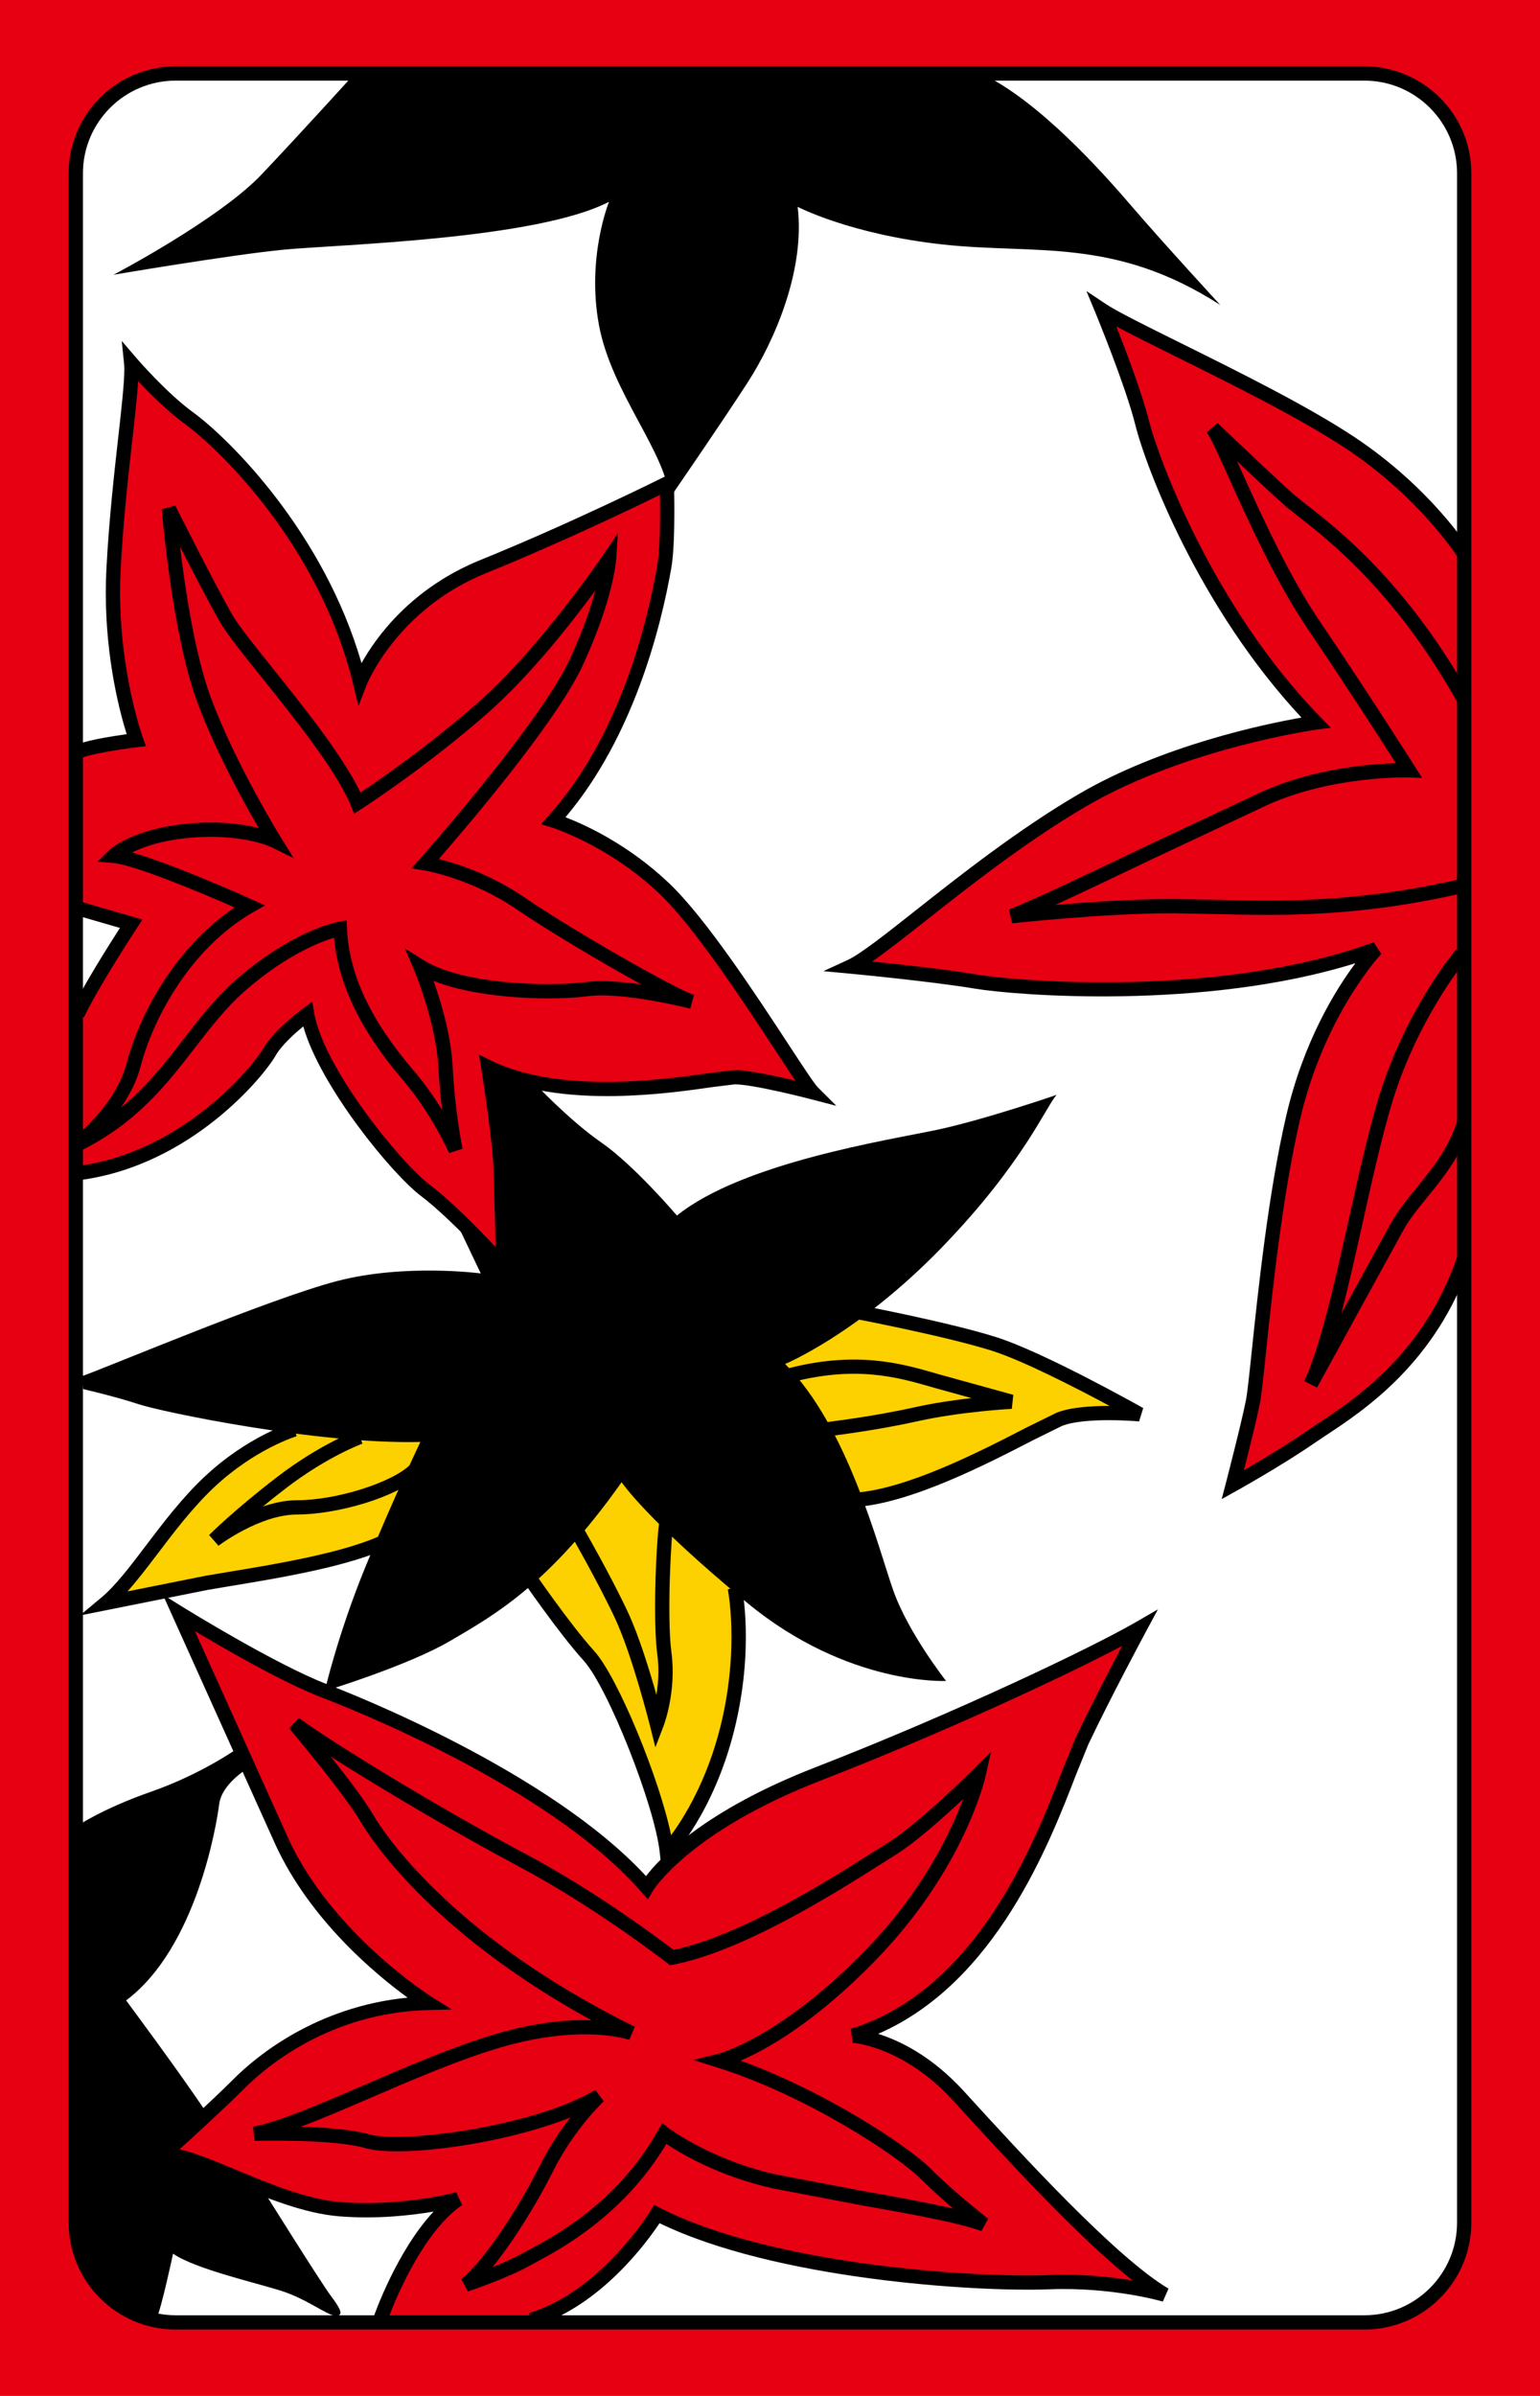 <?xml version="1.0" encoding="iso-8859-1"?>
<!-- Generator: Adobe Illustrator 19.1.0, SVG Export Plug-In . SVG Version: 6.00 Build 0)  -->
<svg version="1.1" id="&#xB808;&#xC774;&#xC5B4;_1" xmlns="http://www.w3.org/2000/svg" xmlns:xlink="http://www.w3.org/1999/xlink"
	 x="0px" y="0px" viewBox="0 0 153.071 238.11" style="enable-background:new 0 0 153.071 238.11;" xml:space="preserve">
<rect style="fill:#E60012;" width="153.071" height="238.11"/>
<g>
	<path style="fill:#FFFFFF;" d="M7.535,16.639v204.834c0,0,1.833,9.5,10.666,9.5s117.667,0,117.667,0s10-0.5,10-13.668
		c0-13.166,0-201.166,0-201.166s-0.832-8.833-12.666-8.833s-115.334,0-115.334,0S9.535,6.806,7.535,16.639z"/>
	<path style="fill:#E60012;" d="M145.869,54.639c0,0-5-7-13.333-11.833s-20.999-10.333-22.333-11.333c0,0,2.166,5.5,2.666,8.333
		s6.668,22.333,17.834,31.833c0,0-8.334,1.334-15.334,4c-7,2.667-18.334,10.667-22,13.667s-9.166,6.5-9.166,6.5s6.667,0.167,9,0.833
		c2.333,0.667,11.167,2,19,1.667c7.833-0.334,21.832-2.667,23.666-3.667c0,0-0.5,1-1.5,2.167c-1,1.166-4.666,8.5-6.166,14.5
		c-1.5,6-3.334,23.167-3.334,24.667s-1.666,9.334-2.333,11c0,0,7.167-3.666,12.5-7.5c5.333-3.834,10.166-10.668,10.833-14.833
		V54.639z"/>
	<path style="fill:#E60012;" d="M7.535,74.472c0,0,4.167-1.166,6-1.166c0,0-3.167-9.167-2.333-17.167s2.167-17.834,1.833-19.667
		c0,0,3.166,2.834,4.166,3.667s12.5,7.667,18.5,27.167c0,0,2.833-5.333,6.833-8.167s11.833-5.333,12.667-5.833s9.5-4,10.833-5
		c0,0,0.667,6.167-0.833,12.333s-4,13.333-10.167,20.833c0,0,6.167,1.667,11.5,7.334c5.334,5.666,13.834,19.5,13.834,19.5
		s-3.501-1-5.168-1.166c-1.666-0.168-4.332,0.166-5.166,0.332c-0.833,0.168-13.667,2.167-21.333-1.5c0,0,1.167,7.168,1.167,8.668
		s0.667,10.832,0.667,10.832l-2-0.832c0,0-3.333-4-4.667-5s-10-7.668-13.167-18.668c0,0-2.666,1.833-3.833,3.5
		c-1.167,1.668-9,11.5-19.333,11.834v-15.834l5.333-8.833l-5.333-1.667V74.472z"/>
	<path style="fill:#E60012;" d="M37.702,230.805c0,0,3.5-8.666,6.667-11.832c0,0-6.167,0.998-9.833,0.666
		c-3.667-0.334-8.833-2.166-10.333-2.834c-1.5-0.666-8-2.832-8-2.832s4.5-3.834,5.333-4.668c0.833-0.832,4.167-5.166,9.667-7.832
		c5.5-2.668,11.333-2.5,11.333-2.5s-7.833-6.002-10.833-9.834c-3-3.834-6.666-13-7.833-15.5s-6-13.166-6-13.166
		s8.333,4.666,11.5,6.166s13.5,5.334,20.667,9.834s14.167,10.832,14.167,10.832s3.667-5.332,10.667-8.332
		c7.001-3,32-12.834,38-16.834c0,0-4.499,8.666-5.666,11.666s-4.333,11.002-7,15.168s-6.501,10.332-14.334,12.832c0,0,0.333,0.5,2,1
		s7.666,4.834,11,9.5c3.334,4.668,12,11.834,15.5,14.834c0,0-1.166,0.332-2.333,0c-1.167-0.334-11-0.832-13.5-0.666
		s-19.668-0.502-33.334-6.334c0,0-5.5,8.666-12.667,10.666H37.702z"/>
	<path style="fill:#FDD000;" d="M29.035,142.18c0,0-3.625,0.875-7.25,3.875s-8,10.375-10.625,12.5c0,0-0.5,0.375,1,0.25
		s13.75-2.75,15.5-3s10.75-2.625,10.75-2.625l14,3.75c0,0,6.5,7.75,7.375,9.25s5.5,12,6.625,17.375c0,0,1.125-1.375,1.875-2.25
		s7.75-12,5-23.625l12.251-8.625c0,0,7.25-2,11.625-4.125s7.625-3.875,9.375-4.375s5.875-0.25,5.875-0.25s-2.375-1.25-3.75-2.25
		s-7.875-3.625-11.875-5.125s-12.125-3-12.125-3l-37.5,4.625L29.035,142.18z"/>
	<path d="M17.456,6.597c-5.861,0-10.63,4.769-10.63,10.63v203.658c0,5.861,4.769,10.629,10.63,10.629h118.158
		c5.861,0,10.63-4.768,10.63-10.629V17.226c0-5.861-4.769-10.63-10.63-10.63H17.456z M8.244,220.885V17.226
		c0-5.08,4.133-9.213,9.213-9.213h118.158c5.08,0,9.212,4.133,9.212,9.213v203.658c0,5.08-4.132,9.211-9.212,9.211H17.456
		C12.376,230.096,8.244,225.965,8.244,220.885z"/>
	<path d="M35.035,7.555c0,0-4.75,5.25-9,9.75s-14.75,10-14.75,10s11.75-2,17-2.5s25-1,32.25-4.75c0,0-2.25,5.5-1,12.25
		s6.75,12.75,7,17.25c0,0,5-7.25,7.75-11.5s5.75-11.25,5-17.5c0,0,5.251,2.75,14.501,3.75s17-0.75,27.5,6c0,0-5.75-6.25-8.75-9.75
		s-9.25-10.5-15-13.25L35.035,7.555z"/>
	<path d="M12.33,36.125c0.017,0.17,0.025,0.372,0.025,0.605c0,1.36-0.27,3.767-0.599,6.7c-0.412,3.672-0.924,8.242-1.179,13.088
		c-0.043,0.815-0.062,1.614-0.062,2.396c0,6.779,1.464,12.104,2.08,14.05c-1.492,0.206-4.431,0.666-5.411,1.226l0.703,1.23
		c0.759-0.434,3.919-0.942,5.733-1.162l0.888-0.107l-0.307-0.84c-0.025-0.068-2.267-6.301-2.267-14.449
		c0-0.742,0.019-1.5,0.059-2.271c0.253-4.804,0.763-9.351,1.172-13.004c0.264-2.358,0.478-4.282,0.563-5.71
		c1.146,1.221,2.924,3.002,4.64,4.25c3.539,2.574,13.443,12.234,16.728,25.843l0.529,2.192l0.82-2.102
		c0.029-0.075,3.02-7.518,11.855-11.1c7.47-3.028,14.769-6.542,17.298-7.78c0.008,0.456,0.014,0.999,0.014,1.625
		c0,1.811-0.052,4.083-0.277,5.377c-1.041,5.984-3.831,17.176-10.827,24.896l-0.75,0.827l1.067,0.327
		c0.056,0.017,5.662,1.77,10.718,6.585c3.519,3.351,8.409,10.815,11.645,15.754c0.787,1.201,1.388,2.113,1.871,2.828
		c-1.893-0.449-4.693-1.055-6.027-1.055l-2.334,0.276c-4.469,0.646-14.932,2.158-21.856-1.204l-1.226-0.596l0.217,1.346
		c0.013,0.076,1.241,7.729,1.241,10.637c0,0,0.132,4.778,0.198,7.141c-1.628-1.727-4.47-4.637-6.565-6.207
		c-2.838-2.129-10.519-11.545-11.477-17.055l-0.195-1.121l-0.92,0.669c-0.117,0.085-2.885,2.111-3.948,3.972
		c-0.93,1.627-7.841,10.199-18.233,11.65l0.196,1.402c10.907-1.521,18.077-10.267,19.267-12.35c0.593-1.037,1.896-2.201,2.749-2.899
		c1.677,5.967,8.831,14.704,11.71,16.864c2.911,2.184,7.603,7.357,7.65,7.409l1.287,1.423l-0.303-10.898
		c0-2.342-0.72-7.348-1.07-9.648c7.214,2.883,16.753,1.552,21.48,0.869l2.131-0.262c1.887,0,7.515,1.462,7.571,1.477l2.526,0.658
		l-1.846-1.845c-0.347-0.347-1.535-2.159-2.91-4.259c-3.272-4.993-8.216-12.539-11.853-16.003
		c-4.111-3.916-8.443-5.854-10.316-6.571c6.733-7.936,9.493-18.857,10.525-24.794c0.243-1.399,0.299-3.762,0.299-5.625
		c0-1.49-0.036-2.662-0.039-2.768l-0.035-1.107l-0.991,0.495c-0.09,0.045-9.083,4.531-18.199,8.227
		c-6.919,2.805-10.405,7.708-11.831,10.257c-3.778-13.087-13.237-22.378-16.736-24.923c-2.649-1.927-5.6-5.354-5.629-5.388
		l-1.467-1.711L12.33,36.125z"/>
	<path d="M16.079,50.613c0.042,0.504,1.037,12.425,3.542,19.189c1.796,4.849,4.619,9.955,6.09,12.488
		c-1.494-0.375-3.837-0.726-6.989-0.439c-5.69,0.517-7.848,2.615-7.937,2.705l-1.08,1.08l1.522,0.127
		c2.097,0.175,8.638,2.898,12.103,4.422c-5.906,3.946-9.468,10.651-10.729,15.442c-1.168,4.439-5.437,7.574-5.48,7.606l0.725,1.212
		c5.693-2.766,8.663-6.606,11.534-10.321c1.624-2.102,3.158-4.086,5.12-5.78c3.995-3.45,7.315-4.73,8.705-5.152
		c0.418,4.571,2.6,9.185,6.793,14.077c2.892,3.374,4.622,7.284,4.639,7.323l1.342-0.433c-0.007-0.034-0.741-3.507-0.985-8.139
		c-0.169-3.224-1.205-6.584-1.906-8.544c4.618,1.86,12.043,1.967,15.293,1.534c3.568-0.476,10.162,1.216,10.228,1.233l0.373-1.368
		c-1.588-0.454-11.894-6.3-16.794-9.653c-3.447-2.358-6.831-3.419-8.575-3.851c2.738-3.139,11.722-13.643,14.318-19.268
		c3.02-6.544,3.303-10.341,3.313-10.5l0.174-2.617l-1.468,2.173c-0.062,0.092-6.273,9.24-12.381,14.615
		c-5.012,4.411-10.021,7.846-11.742,8.991c-1.718-3.592-5.585-8.437-8.757-12.396c-1.785-2.227-3.326-4.15-3.92-5.17
		c-1.719-2.946-5.688-10.88-5.728-10.96L16.079,50.613z M27.887,83.182c-0.045-0.072-4.492-7.27-6.938-13.873
		c-1.582-4.271-2.56-10.854-3.056-14.994c1.303,2.554,3.018,5.863,4.029,7.597c0.648,1.11,2.144,2.978,4.039,5.342
		c3.344,4.173,7.505,9.367,8.917,12.819l0.322,0.787l0.716-0.459c0.063-0.04,6.368-4.092,12.586-9.564
		c4.223-3.717,8.341-8.984,10.674-12.159c-0.457,1.684-1.217,3.973-2.536,6.83C53.72,71.838,41.875,85.2,41.755,85.334l-0.859,0.967
		l1.278,0.204c0.046,0.007,4.66,0.771,9.211,3.885c3.012,2.061,8.38,5.253,12.379,7.451c-1.906-0.276-3.977-0.451-5.573-0.239
		c-3.725,0.497-12.269,0.204-16.031-2.148l-1.917-1.198l0.89,2.078c0.022,0.052,2.204,5.194,2.444,9.758
		c0.083,1.584,0.221,3.004,0.368,4.227c-0.76-1.234-1.724-2.635-2.873-3.975c-4.239-4.946-6.392-9.548-6.58-14.068l-0.034-0.809
		l-0.797,0.141c-0.182,0.032-4.506,0.839-10.09,5.662c-2.069,1.787-3.646,3.826-5.314,5.985c-1.812,2.344-3.679,4.735-6.252,6.846
		c0.815-1.186,1.556-2.557,1.966-4.115c1.27-4.825,4.957-11.732,11.168-15.316l1.196-0.69l-1.258-0.569
		c-0.37-0.168-7.851-3.54-11.958-4.687c1.1-0.548,2.921-1.206,5.73-1.462c5.199-0.472,8.093,0.915,8.121,0.929l2.218,1.09
		L27.887,83.182z"/>
	<path d="M108.88,31.076c0.03,0.072,2.992,7.248,3.968,11.151c1.035,4.143,6.26,18.098,16.516,29.089
		c-3.6,0.628-13.844,2.744-22.186,7.627c-6.024,3.526-11.887,8.157-16.167,11.539c-3.07,2.425-5.495,4.34-6.771,4.929l-2.391,1.104
		l2.621,0.246c0.08,0.007,8.026,0.756,12.45,1.494c4.041,0.673,22.762,2.169,37.804-2.53c-1.918,2.567-5.138,7.688-6.878,15.171
		c-1.775,7.633-2.804,17.451-3.419,23.318c-0.248,2.375-0.445,4.25-0.586,4.953c-0.49,2.451-1.976,8.152-1.99,8.211l-0.418,1.602
		l1.447-0.805c0.046-0.023,4.568-2.543,7.81-4.785l1.101-0.738c3.831-2.527,10.963-7.236,14.417-17.367l-1.342-0.457
		c-3.297,9.673-10.166,14.207-13.856,16.642l-1.126,0.754c-2.068,1.432-4.657,2.971-6.243,3.887
		c0.482-1.893,1.253-4.973,1.592-6.666c0.153-0.766,0.343-2.576,0.605-5.084c0.611-5.834,1.634-15.596,3.39-23.144
		c2.422-10.414,8.016-16.361,8.071-16.42l-0.756-1.155c-15.076,5.528-35.213,3.913-39.39,3.216
		c-3.079-0.513-7.776-1.024-10.463-1.299c1.354-0.938,3.062-2.274,5.199-3.962c4.248-3.355,10.066-7.951,16.006-11.428
		c10.003-5.855,22.857-7.642,22.986-7.659l1.398-0.188l-0.986-1.009c-10.836-11.088-16.221-26.032-17.069-29.427
		c-0.698-2.792-2.308-7.019-3.27-9.45c1.452,0.778,3.422,1.76,5.773,2.926c5.617,2.784,12.609,6.248,17.165,9.286
		c7.273,4.848,11.006,10.727,11.043,10.786l1.201-0.751c-0.156-0.25-3.917-6.188-11.458-11.214
		c-4.632-3.088-11.668-6.575-17.322-9.376c-3.382-1.676-6.303-3.123-7.428-3.873l-1.938-1.292L108.88,31.076z"/>
	<path d="M119.959,42.967c0.397,0.555,1.216,2.371,2.166,4.473c1.872,4.146,4.701,10.411,7.824,15.013
		c3.663,5.399,7.331,11.104,8.798,13.399c-2.469,0.065-8.028,0.484-13.25,2.805l-11.41,5.359c-5.539,2.65-11.268,5.39-13.809,6.378
		l0.335,1.365c0.09-0.01,9.043-0.996,15.922-0.996l4.146,0.073c6.294,0.162,14.128,0.365,24.764-2.091l-0.318-1.381
		c-10.461,2.414-18.195,2.215-24.409,2.055l-4.182-0.073c-3.894,0-8.387,0.31-11.648,0.586c2.804-1.285,6.344-2.978,9.812-4.637
		l11.374-5.343c6.515-2.896,13.865-2.691,13.938-2.689l1.338,0.044l-0.716-1.131c-0.048-0.075-4.811-7.59-9.513-14.519
		c-3.054-4.501-5.852-10.699-7.705-14.8c-0.167-0.371-0.314-0.694-0.467-1.03c1.741,1.646,3.807,3.582,4.869,4.511l1.215,0.972
		c2.91,2.258,9.724,7.546,15.883,18.59l1.238-0.69c-6.3-11.296-13.275-16.708-16.252-19.019l-1.15-0.919
		c-1.966-1.72-7.67-7.174-7.727-7.229L119.959,42.967z"/>
	<path d="M137.618,107.319c-1.247,3.514-2.356,8.494-3.532,13.768c-1.386,6.221-2.819,12.654-4.443,16.171l1.265,0.639l8.503-15.505
		c0.635-1.18,1.531-2.279,2.482-3.443c1.57-1.927,3.352-4.11,4.32-7.18l-1.352-0.426c-0.888,2.81-2.504,4.793-4.067,6.71
		c-0.993,1.218-1.932,2.368-2.631,3.667c0,0-2.466,4.496-4.838,8.822c0.742-2.853,1.45-6.025,2.145-9.146
		c1.114-5,2.267-10.17,3.484-13.604c2.67-7.524,6.83-12.479,6.872-12.527l-1.08-0.918
		C144.569,94.554,140.379,99.535,137.618,107.319z"/>
	<path d="M45.285,121.305l2.5,5.25c0,0-7.5-1-14.25,0.75c-6.75,1.749-23.25,8.749-25.5,9.499l0.25,1.25c0,0,3.25,0.75,5.5,1.5
		s17.75,4,28,3.75c0,0-2.75,5.75-5.5,12.5s-4,12.25-4,12.25s8.25-2.5,12.5-5s9.75-5.5,17-15.75c0,0,2.5,3.75,12.5,12
		c10.001,8.25,19.751,7.75,19.751,7.75s-3.75-4.75-5.25-9s-4.5-16.25-10.751-22.5c0,0,7.251-3,15.501-11.499
		c8.25-8.5,10.5-14.25,11.5-15.25c0,0-7.25,2.5-12,3.5s-19.251,3.25-25.751,8.5c0,0-4.25-5-7.5-7.25s-6.75-6-6.75-6l-4.167-1.084
		c0,0,0.5,6.834,0.667,8.334s0.167,10.166,0.167,10.166L45.285,121.305z"/>
	<path d="M20.299,146.789c-2.221,2.09-4.12,4.6-5.795,6.812c-1.554,2.053-3.022,3.992-4.423,5.16l-2.144,1.785l12.721-2.543
		l2.271-0.383c4.786-0.789,12.019-1.98,15.923-3.932l-0.634-1.268c-3.712,1.855-10.818,3.025-15.52,3.801l-2.287,0.385
		c0,0-5.007,1.002-7.735,1.547c0.968-1.09,1.944-2.359,2.957-3.697c1.642-2.17,3.503-4.627,5.637-6.637
		c4.063-3.824,8.174-5.074,8.215-5.086l-0.401-1.359C28.905,141.428,24.623,142.721,20.299,146.789z"/>
	<path d="M51.7,156.705c0.154,0.225,3.807,5.572,6.311,8.326c2.409,2.65,7.078,14.43,7.57,19.098l0.162,1.537l1.059-1.125
		c0.168-0.18,4.15-4.479,6.171-12.564c2.016-8.064,0.809-14.064,0.756-14.316l-1.387,0.289c0.006,0.031,0.365,1.83,0.365,4.73
		c0,2.369-0.24,5.477-1.109,8.953c-1.348,5.391-3.621,9.018-4.892,10.75c-1.144-5.572-5.295-15.719-7.646-18.305
		c-2.438-2.682-6.152-8.117-6.189-8.172L51.7,156.705z"/>
	<path d="M17.137,160.592l10.254,22.76c3.483,7.547,10.063,12.951,13.127,15.176c-9.064,0.887-15.018,5.811-17.234,8.027
		c-2.705,2.703-7.424,6.93-7.472,6.973l-1.263,1.129l1.691,0.105c1.685,0.105,4.155,1.137,6.771,2.227
		c3.361,1.402,7.171,2.99,10.716,3.273c3.725,0.297,7.139-0.092,9.37-0.473c-3.667,3.934-5.877,10.225-5.984,10.537l1.341,0.459
		c0.029-0.086,2.982-8.566,7.48-11.645l-0.586-1.27c-0.054,0.016-5.463,1.461-11.507,0.979c-3.321-0.266-7.02-1.809-10.284-3.17
		c-2.143-0.893-4.065-1.693-5.704-2.086c1.57-1.424,4.495-4.1,6.432-6.037c2.258-2.258,8.558-7.537,18.268-7.793l2.35-0.062
		l-1.993-1.246c-0.099-0.062-9.877-6.26-14.232-15.697c0,0-7.765-17.234-9.31-20.664c3.008,1.801,8.821,5.16,12.664,6.623
		c2.282,0.869,22.558,8.797,31.718,19.305l0.644,0.738l0.501-0.846c0.035-0.059,3.601-5.875,16.646-10.949
		c12.145-4.723,24.155-10.314,30.005-13.398c-1.222,2.314-3.198,6.115-4.652,9.186l-1.259,3.098
		c-2.735,7.09-8.426,21.844-21.062,25.779l0.175,1.385c0.05,0.002,5.048,0.332,10.013,5.77l0.386,0.422
		c4.675,5.121,11.984,13.109,17.44,17.434c-2.098-0.35-4.999-0.67-8.33-0.541c-7.453,0.285-27.533-0.996-38.651-6.674l-0.586-0.299
		l-0.342,0.562c-0.049,0.08-4.954,8.045-12.098,10.189l0.407,1.357c6.668-2,11.322-8.416,12.568-10.293
		c11.463,5.568,31.309,6.857,38.756,6.572c6.295-0.242,11.221,1.205,11.27,1.221l0.563-1.289
		c-5.276-3.119-14.822-13.576-19.951-19.195l-0.386-0.422c-3.218-3.525-6.409-5.037-8.524-5.703
		c11.683-5.066,17.026-18.902,19.674-25.766l1.218-3c2.216-4.68,5.698-11.154,5.733-11.219l1.186-2.203l-2.165,1.254
		c-4.514,2.613-18.112,9.09-31.902,14.453c-11.056,4.299-15.461,9.037-16.816,10.805c-9.628-10.441-29.405-18.191-31.674-19.057
		c-5.125-1.953-14.287-7.633-14.378-7.689l-1.976-1.229L17.137,160.592z"/>
	<path d="M28.744,171.764c0.055,0.064,5.48,6.486,7.179,9.398c0.66,1.133,6.594,10.701,22.876,19.615
		c-2.296-0.072-5.442,0.166-9.464,1.348c-4.207,1.238-8.966,3.293-13.165,5.105c-4.329,1.867-8.417,3.633-11.018,4.129l0.156,1.404
		c0.076-0.002,7.68-0.234,11.032,0.723c3.306,0.945,13.501-0.307,20.36-3.055c-0.962,1.232-2.066,2.842-3.049,4.807
		c-2.381,4.762-5.808,9.707-7.801,11.258l0.659,1.231c0.156-0.051,3.839-1.285,6.12-2.553l0.636-0.344
		c2.655-1.422,8.744-4.727,12.97-11.771c1.405,0.943,5.188,3.227,10.646,4.437l8.784,1.676c4.807,0.852,9.346,1.656,11.885,2.551
		l0.668-1.229c-0.031-0.025-3.243-2.502-5.681-4.939c-2.317-2.318-10.567-7.746-18.929-10.764c2.518-1.082,7.348-3.73,13.436-9.992
		c8.789-9.039,10.851-17.965,10.934-18.34l0.528-2.375l-1.721,1.721c-0.055,0.055-5.479,5.463-8.62,7.396l-1.414,0.889
		c-4.279,2.709-13.112,8.289-19.806,9.693c-1.286-0.988-7.673-5.803-14.827-9.604c-8.335-4.428-18.893-10.863-22.413-13.445
		L28.744,171.764z M63.099,201.42c-18.711-9.221-25.266-19.797-25.951-20.973c-0.887-1.52-2.679-3.873-4.269-5.873
		c5.115,3.273,12.789,7.783,18.574,10.857c7.849,4.17,14.825,9.627,14.895,9.682l0.255,0.199l0.318-0.062
		c6.988-1.352,16.174-7.168,20.589-9.963l1.397-0.879c2.05-1.26,4.911-3.82,6.828-5.623c-1.223,3.271-3.983,9.139-9.707,15.025
		c-8.468,8.711-14.599,10.291-14.66,10.307l-2.462,0.604l2.416,0.76c8.748,2.75,17.809,8.672,20.212,11.076
		c1.048,1.047,2.204,2.074,3.216,2.936c-2.51-0.582-5.586-1.141-8.838-1.717l-8.723-1.662c-6.503-1.445-10.683-4.59-10.724-4.621
		l-0.648-0.494l-0.4,0.709c-4.029,7.164-10.19,10.465-12.821,11.873l-0.656,0.355c-0.868,0.482-1.973,0.965-2.995,1.375
		c2.104-2.574,4.425-6.344,5.973-9.438c2.16-4.32,5.066-7.02,5.095-7.045l-0.844-1.131c-6.094,3.656-19.233,5.344-22.44,4.426
		c-1.752-0.5-4.465-0.693-6.818-0.766c2.034-0.771,4.321-1.748,6.82-2.826c4.162-1.797,8.879-3.834,13.003-5.047
		c8.13-2.391,12.761-0.779,12.807-0.764L63.099,201.42z"/>
	<path d="M84.654,131.002c0.092,0.018,9.264,1.76,13.918,3.229c3.115,0.984,8.497,3.762,11.716,5.49
		c-1.768-0.002-3.898,0.131-5.266,0.676l-3.018,1.486c-4.414,2.279-11.803,6.094-17.02,6.465l0.102,1.414
		c5.507-0.393,13.057-4.291,17.568-6.619l2.895-1.43c2.311-0.924,7.619-0.457,7.672-0.451l0.412-1.324
		c-0.4-0.227-9.868-5.553-14.635-7.059c-4.735-1.494-13.702-3.199-14.081-3.27L84.654,131.002z"/>
	<path d="M27.604,146.742c-4.238,3.242-6.717,5.709-6.82,5.812l0.931,1.064c0.041-0.031,4.112-3.105,7.82-3.105
		c3.915,0,9.986-1.691,12.251-3.957l-1.002-1.002c-1.788,1.787-7.36,3.541-11.249,3.541c-1.158,0-2.315,0.26-3.401,0.623
		c0.708-0.582,1.475-1.195,2.332-1.852c4.1-3.135,7.524-4.383,7.558-4.395l-0.477-1.334
		C35.399,142.189,31.893,143.463,27.604,146.742z"/>
	<path d="M65.114,159.736c0,1.787,0.061,3.477,0.219,4.662c0.079,0.588,0.111,1.164,0.111,1.717c0,0.859-0.088,1.621-0.197,2.318
		c-0.677-2.396-1.738-5.861-2.82-8.178c-1.743-3.736-4.501-8.508-4.529-8.557l-1.227,0.711c0.027,0.047,2.755,4.768,4.471,8.445
		c1.701,3.645,3.437,10.553,3.455,10.621l0.544,2.176l0.805-2.094c0.053-0.139,1.309-3.463,0.791-7.348
		c-0.479-3.592-0.006-12.125,0.222-12.939l-1.347-0.439C65.405,151.455,65.114,155.832,65.114,159.736z"/>
	<path d="M77.847,136.121l0.377,1.367c6.717-1.854,10.959-0.629,14.366,0.354l0.502,0.145c0,0,1.738,0.48,3.47,0.957
		c-1.694,0.195-3.714,0.482-5.679,0.92c-4.409,0.98-8.88,1.483-8.925,1.488l0.156,1.408c0.045-0.006,4.59-0.516,9.075-1.514
		c4.387-0.975,9.333-1.23,9.382-1.232l0.147-1.393l-7.238-1.998l-0.497-0.143C89.592,135.502,84.95,134.162,77.847,136.121z"/>
	<path d="M7.535,181.555c0,0,2.5-1.75,7.5-3.5s8.5-4.25,8.5-4.25l1,2c0,0-2.5,1.5-2.75,3.5s-2.25,14.25-9.25,19.5
		c0,0,5.333,7.168,8,11.168l-4.25,4.082c0,0,2.583,0.252,3.75,0.918s5.333,2.166,6,2.5c0,0,5.833,9.332,6.833,10.666s1.333,2,0.5,2
		s-2.833-1.668-5.5-2.5c-2.667-0.834-8.5-2.166-10.667-3.666c0,0-1.167,5.5-1.666,6.5c0,0-8-0.834-8-8.834
		S7.535,181.555,7.535,181.555z"/>
	<path d="M7.671,90.986c0,0,3.011,0.874,4.251,1.234c-1.093,1.695-3.665,5.757-4.861,8.282l1.281,0.606
		c1.461-3.085,5.247-8.856,5.285-8.914l0.527-0.802l-6.088-1.768L7.671,90.986z"/>
</g>
</svg>
